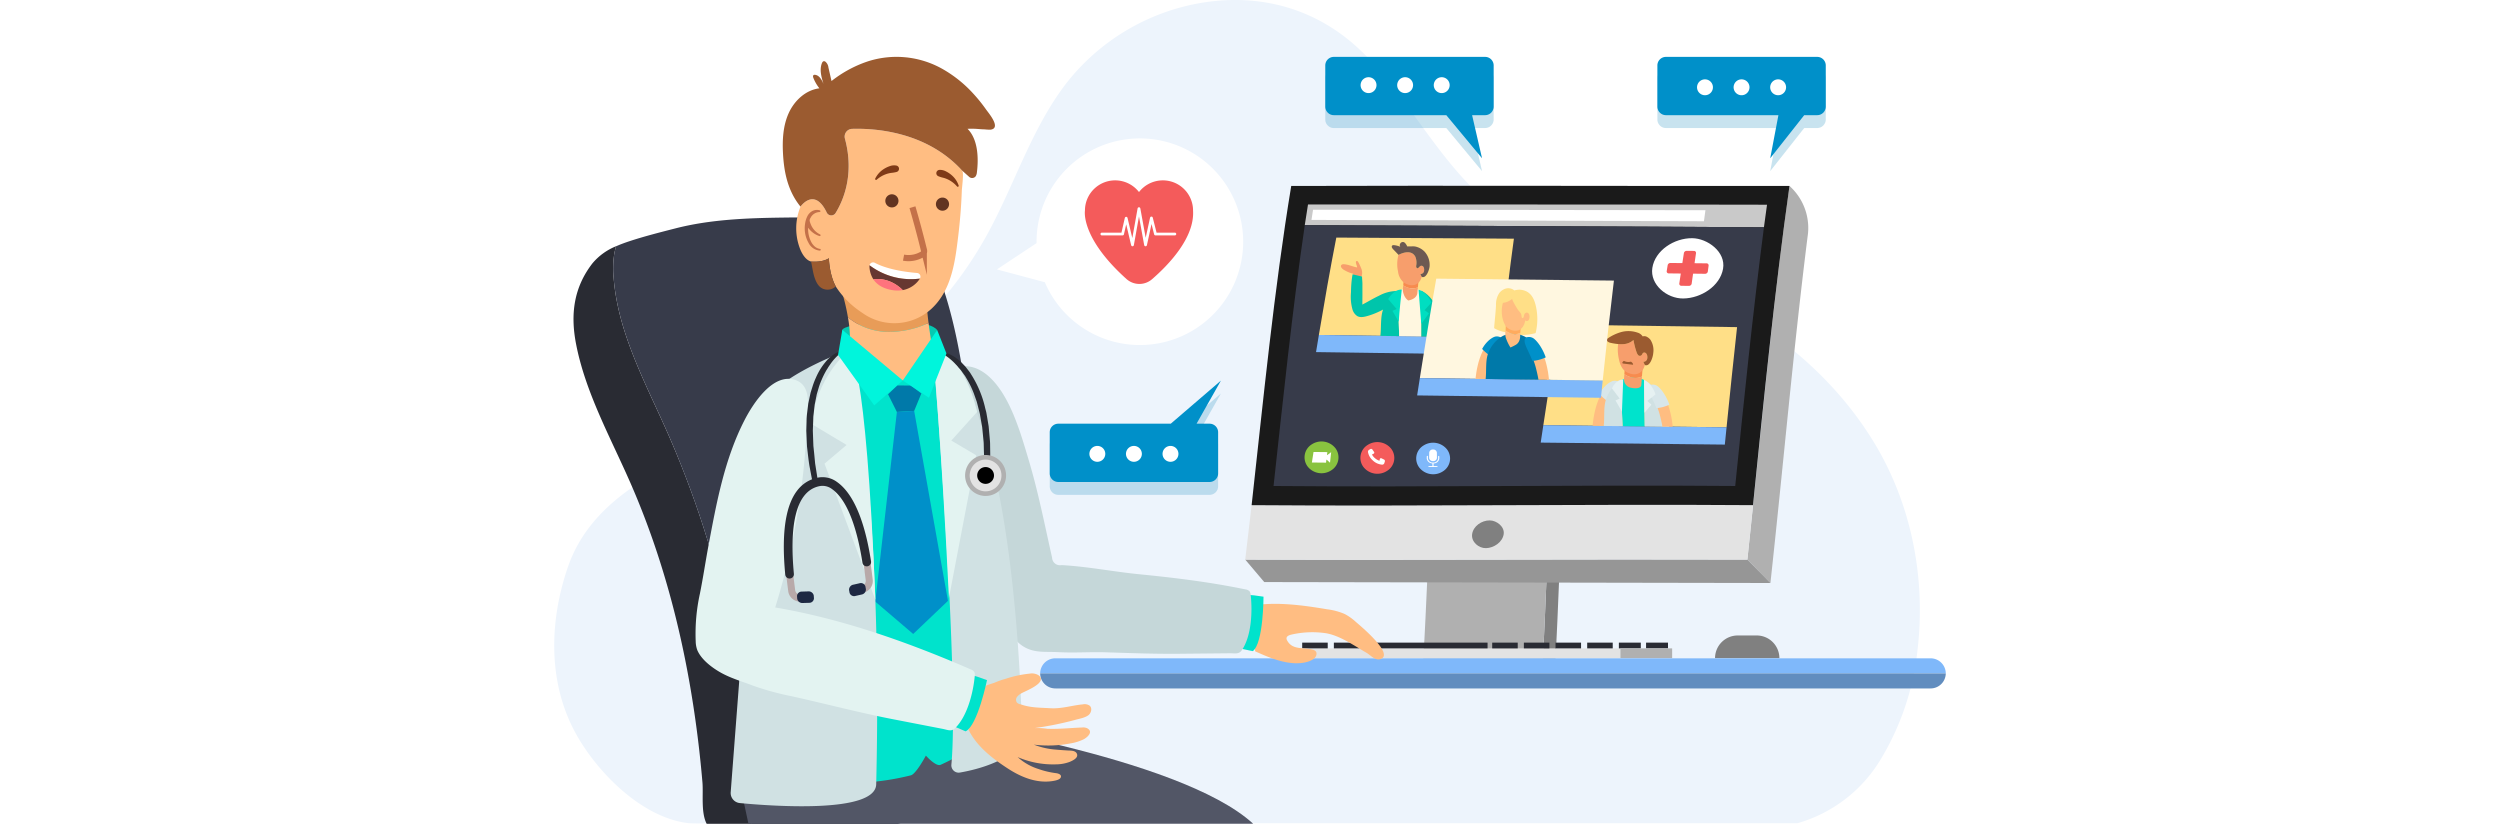 <svg xmlns="http://www.w3.org/2000/svg" xmlns:xlink="http://www.w3.org/1999/xlink" width="472.986" height="158.175" viewBox="0 0 472.986 284.175"><defs><style>.a,.ah,.ai,.ap{fill:none;}.a{stroke:#f4f8fc;stroke-width:0.955px;}.a,.ap{stroke-miterlimit:10;}.b{fill:#edf4fc;}.c{opacity:0.25;mix-blend-mode:multiply;isolation:isolate;}.d{fill:#2490bf;}.e{fill:#0090c9;}.f{fill:#fff;}.g{fill:gray;}.h{fill:#b0b0b0;}.i{fill:#969696;}.j{fill:#e3e3e3;}.k{fill:#1a1a1a;}.l{fill:#c9c9c9;}.m{fill:#373b4a;}.n{fill:#ffdf87;}.o{fill:#7fb8fa;}.p{fill:#f45b5b;}.q{fill:#ffbd81;}.r{fill:#d8e6ea;}.s{fill:#00e3cc;}.t{fill:#d0e1e3;}.u{fill:#f78b4f;}.v{fill:#f79e6c;}.w{fill:#9b5b30;}.x{fill:#e6f1f2;}.y{fill:#00c5ab;}.z{fill:#fff7e0;}.aa{fill:#6d5952;}.ab{fill:#00dec1;}.ac{fill:#0079a9;}.ad{fill:#ffab5e;}.ae{fill:#89c33f;}.af{fill:#292b33;}.ag{fill:#618dbf;}.ah{stroke:#fff;stroke-linecap:round;stroke-linejoin:round;stroke-width:0.945px;}.aj{fill:#474a59;}.ak{fill:#ffbd82;}.al{fill:#c5d7d9;}.am{fill:#525666;}.an{fill:#05c9b1;}.ao{fill:#e89c58;}.ap{stroke:#c47149;stroke-width:2.1px;}.aq{fill:#623421;}.ar{fill:#7f3a17;}.as{fill:#663731;}.at{fill:#ff737d;}.au{fill:#c47149;}.av{fill:#e3f3f1;}.aw{fill:#b8a9a9;}.ax{fill:#1d2842;}.ay{fill:#00f5dc;}.az{filter:url(#a);}</style><filter id="a" x="150.46" y="41.7" width="83.718" height="75.585" filterUnits="userSpaceOnUse"><feOffset dy="5.347" input="SourceAlpha"/><feGaussianBlur result="b"/><feFlood flood-color="#2490bf" flood-opacity="0.251"/><feComposite operator="in" in2="b"/><feComposite in="SourceGraphic"/></filter></defs><g transform="translate(-30.704 -84.396)"><path class="a" d="M487.323,431.3" transform="translate(-149.161 -113.323)"/><path class="b" d="M76.055,364.161C60,362.154,44.514,346.121,37.478,332.69c-8.983-17.146-8.347-37.58-2.092-55.665,7.621-22.035,29.339-32.563,49.421-41.667,16.6-7.527,33.773-14.055,49.116-23.969A132.382,132.382,0,0,0,177.7,164.4c9.617-17.407,15.446-37.136,27.811-52.646A73.949,73.949,0,0,1,251.563,85.22c19.261-2.967,37.493,2.08,51.823,15.022a89.1,89.1,0,0,1,8.669,9.072c12.678,15.2,22.442,33.257,37.965,45.425,15.434,12.1,34.8,16.516,52.79,23.314,8.437,3.186,17.359,5.521,25.424,9.766,21.084,11.1,39.7,27.635,51.841,48.254,12.2,20.727,16.855,45.532,13.995,69.453a90.45,90.45,0,0,1-12.889,37.615A48.516,48.516,0,0,1,453.317,364.2H83.517a65.445,65.445,0,0,1-7.094,0Z" transform="translate(0 0)"/><g transform="translate(292.784 103.731)"><g class="c" transform="translate(0 4.373)"><path class="d" d="M474.253,119.606h-51.41a2.913,2.913,0,0,0-2.913,2.913v13.987a2.913,2.913,0,0,0,2.913,2.913h38.225l12.146,14.645-3.378-14.645h4.417a2.913,2.913,0,0,0,2.913-2.913V122.519A2.913,2.913,0,0,0,474.253,119.606Z" transform="translate(-419.93 -119.606)"/><path class="d" d="M443.167,132.568a2.7,2.7,0,1,1-2.7-2.7A2.7,2.7,0,0,1,443.167,132.568Z" transform="translate(-425.759 -122.959)"/><path class="d" d="M461.631,132.568a2.7,2.7,0,1,1-2.7-2.7A2.7,2.7,0,0,1,461.631,132.568Z" transform="translate(-431.79 -122.959)"/><path class="d" d="M480.1,132.568a2.7,2.7,0,1,1-2.7-2.7A2.7,2.7,0,0,1,480.1,132.568Z" transform="translate(-437.822 -122.959)"/></g><path class="e" d="M474.253,113.111h-51.41a2.913,2.913,0,0,0-2.913,2.913v13.987a2.913,2.913,0,0,0,2.913,2.913h38.225l12.146,14.645-3.378-14.645h4.417a2.913,2.913,0,0,0,2.913-2.913V116.024A2.913,2.913,0,0,0,474.253,113.111Z" transform="translate(-419.93 -113.111)"/><g transform="translate(12.015 6.912)"><path class="f" d="M443.167,126.073a2.7,2.7,0,1,1-2.7-2.7A2.7,2.7,0,0,1,443.167,126.073Z" transform="translate(-437.774 -123.376)"/><path class="f" d="M461.631,126.073a2.7,2.7,0,1,1-2.7-2.7A2.7,2.7,0,0,1,461.631,126.073Z" transform="translate(-443.805 -123.376)"/><path class="f" d="M480.1,126.073a2.7,2.7,0,1,1-2.7-2.7A2.7,2.7,0,0,1,480.1,126.073Z" transform="translate(-449.837 -123.376)"/></g></g><g transform="translate(405.664 103.731)"><g class="c" transform="translate(0 4.373)"><path class="d" d="M641.9,119.606h-51.41a2.913,2.913,0,0,0-2.913,2.913v13.987a2.913,2.913,0,0,0,2.913,2.913h38.225l-2.783,14.645,11.551-14.645H641.9a2.913,2.913,0,0,0,2.913-2.913V122.519A2.913,2.913,0,0,0,641.9,119.606Z" transform="translate(-587.573 -119.606)"/><path class="d" d="M613,133.648a2.7,2.7,0,1,1-2.7-2.7A2.7,2.7,0,0,1,613,133.648Z" transform="translate(-594.117 -123.312)"/><path class="d" d="M631.463,133.648a2.7,2.7,0,1,1-2.7-2.7A2.7,2.7,0,0,1,631.463,133.648Z" transform="translate(-600.148 -123.312)"/><path class="d" d="M649.928,133.648a2.7,2.7,0,1,1-2.7-2.7A2.7,2.7,0,0,1,649.928,133.648Z" transform="translate(-606.18 -123.312)"/></g><path class="e" d="M641.9,113.111h-51.41a2.913,2.913,0,0,0-2.913,2.913v13.987a2.913,2.913,0,0,0,2.913,2.913h38.225l-2.783,14.645,11.551-14.645H641.9a2.913,2.913,0,0,0,2.913-2.913V116.024A2.913,2.913,0,0,0,641.9,113.111Z" transform="translate(-587.573 -113.111)"/><g transform="translate(13.488 7.639)"><path class="f" d="M613,127.153a2.7,2.7,0,1,1-2.7-2.7A2.7,2.7,0,0,1,613,127.153Z" transform="translate(-607.605 -124.456)"/><path class="f" d="M631.463,127.153a2.7,2.7,0,1,1-2.7-2.7A2.7,2.7,0,0,1,631.463,127.153Z" transform="translate(-613.637 -124.456)"/><path class="f" d="M649.928,127.153a2.7,2.7,0,1,1-2.7-2.7A2.7,2.7,0,0,1,649.928,127.153Z" transform="translate(-619.669 -124.456)"/></g></g><g transform="translate(199.126 213.767)"><g class="c" transform="translate(0 4.373)"><path class="d" d="M335.157,317.483h-51.41a2.913,2.913,0,0,1-2.913-2.913V300.583a2.913,2.913,0,0,1,2.913-2.913h38.225l17.05-14.645L330.74,297.67h4.417a2.913,2.913,0,0,1,2.913,2.913V314.57A2.913,2.913,0,0,1,335.157,317.483Z" transform="translate(-280.834 -283.025)"/><path class="d" d="M306.259,318.7a2.7,2.7,0,1,0-2.7,2.7A2.7,2.7,0,0,0,306.259,318.7Z" transform="translate(-287.378 -293.798)"/><path class="d" d="M324.724,318.7a2.7,2.7,0,1,0-2.7,2.7A2.7,2.7,0,0,0,324.724,318.7Z" transform="translate(-293.41 -293.798)"/><path class="d" d="M343.188,318.7a2.7,2.7,0,1,0-2.7,2.7A2.7,2.7,0,0,0,343.188,318.7Z" transform="translate(-299.441 -293.798)"/></g><g transform="translate(0 0)"><path class="e" d="M335.157,310.987h-51.41a2.912,2.912,0,0,1-2.913-2.912V294.088a2.913,2.913,0,0,1,2.913-2.913h38.225l17.05-14.645-8.281,14.645h4.417a2.913,2.913,0,0,1,2.913,2.913v13.987A2.912,2.912,0,0,1,335.157,310.987Z" transform="translate(-280.834 -276.53)"/><g transform="translate(13.488 22.205)"><path class="f" d="M306.259,312.2a2.7,2.7,0,1,0-2.7,2.7A2.7,2.7,0,0,0,306.259,312.2Z" transform="translate(-300.866 -309.508)"/><path class="f" d="M324.724,312.2a2.7,2.7,0,1,0-2.7,2.7A2.7,2.7,0,0,0,324.724,312.2Z" transform="translate(-306.898 -309.508)"/><path class="f" d="M343.188,312.2a2.7,2.7,0,1,0-2.7,2.7A2.7,2.7,0,0,0,343.188,312.2Z" transform="translate(-312.929 -309.508)"/></g></g></g><g transform="translate(195.878 147.535)"><g transform="translate(69.696 0)"><path class="g" d="M530.978,377.766c-.335,8.089-.736,18.148-1.223,26.23h4.3c.483-8.079.88-18.136,1.211-26.222Z" transform="translate(-428.596 -243.369)"/><path class="h" d="M504.716,377.721l-33.98-.059c-.367,8.113-.8,18.2-1.331,26.3h40.635c.487-8.081.889-18.14,1.224-26.23Z" transform="translate(-408.882 -243.335)"/><path class="h" d="M633,305.276c3.712,3.677,4.138,4.264,7.836,7.951,4.306-39.194,7.712-78.477,12.619-117.6a19.177,19.177,0,0,0-6.132-17.355h0C641.355,220.6,637.565,262.78,633,305.276Z" transform="translate(-462.323 -178.2)"/><path class="i" d="M550.2,366.868c3.711,3.677,7.836,7.951,7.836,7.951L385.989,374.5s-3.3-3.846-6.469-7.634C436.413,367.093,493.306,366.676,550.2,366.868Z" transform="translate(-379.52 -239.792)"/><path class="j" d="M379.52,357.86c56.893.226,113.786-.192,170.678,0,.8-7.3,1.176-11.286,1.92-18.507-56.808-.4-113.617.439-170.425,0C380.993,345.606,380.272,351.613,379.52,357.86Z" transform="translate(-379.52 -230.784)"/><path class="k" d="M396.212,178.235c-5.877,35.641-9.472,72.614-13.465,108.5,56.808.439,113.617-.4,170.425,0,3.725-36.47,7.288-72.192,12.4-108.5C509.12,178.281,452.666,178.061,396.212,178.235Z" transform="translate(-380.574 -178.167)"/><g transform="translate(9.628 6.366)"><path class="l" d="M566.7,187.7c-52.007-.139-104.014-.026-156.02-.074-.449,2.792-.669,4.2-1.1,7.021,52.023.271,104.048.383,156.071.727C566.062,192.311,566.271,190.777,566.7,187.7Z" transform="translate(-398.969 -187.622)"/><path class="f" d="M412.961,193.728c.214-1.393.322-2.087.541-3.472,44.457.089,88.915.066,133.371.178-.208,1.5-.31,2.252-.513,3.749C501.895,193.982,457.427,193.911,412.961,193.728Z" transform="translate(-400.072 -188.482)"/><path class="m" d="M404.434,198.049c-4.294,29.25-7.384,59.281-10.615,88.663,52.308.468,104.617-.436,156.925,0,3-29.558,5.94-58.471,9.761-87.936C508.482,198.432,456.457,198.32,404.434,198.049Z" transform="translate(-393.819 -191.028)"/></g><g transform="translate(24.071 17.612)"><path class="n" d="M482.986,204.7q-30.181-.179-60.362-.377c-2.157,11-4.087,22.054-5.932,33.115q31.083.454,62.166.871C480.124,227.094,481.46,215.885,482.986,204.7Z" transform="translate(-415.734 -204.324)"/><path class="o" d="M416.227,253.5c-.385,2.318-.577,3.482-.958,5.816q31.237.461,62.475.882c.257-2.335.386-3.5.648-5.827Q447.31,253.952,416.227,253.5Z" transform="translate(-415.269 -220.389)"/></g><g transform="translate(138.298 17.821)"><path class="f" d="M609.031,215.03c-1.034,5.9-7.483,10.014-13.5,10.1-5.617.079-11.383-4.746-10.542-10.359.9-6.012,7.472-10.195,13.555-10.135C603.722,204.686,610.037,209.29,609.031,215.03Z" transform="translate(-584.912 -204.634)"/><path class="p" d="M605.754,215.273l-4.012-.042c.2-1.374.3-2.061.5-3.437a.685.685,0,0,0-.747-.747l-2.4-.022a.962.962,0,0,0-.97.731c-.213,1.374-.318,2.06-.527,3.432l-4.008-.041a.971.971,0,0,0-.981.728c-.134.828-.2,1.242-.333,2.069a.681.681,0,0,0,.75.745l4.036.045c-.2,1.371-.307,2.056-.509,3.425a.7.7,0,0,0,.768.747l2.461.03a.952.952,0,0,0,.978-.726c.191-1.372.287-2.057.481-3.429l4.041.046a.941.941,0,0,0,.967-.729c.11-.831.165-1.246.276-2.078A.7.7,0,0,0,605.754,215.273Z" transform="translate(-587.313 -206.722)"/></g><path class="g" d="M504.762,351.829c-.439,2.7-3.319,4.63-6,4.7-2.507.061-5.076-2.15-4.719-4.746.382-2.78,3.28-4.708,5.991-4.686C502.339,347.112,505.189,349.2,504.762,351.829Z" transform="translate(-416.919 -233.349)"/><g transform="translate(100.435 47.21)"><path class="n" d="M595.859,249.125q-30.276-.444-60.552-.844c-1.84,11.379-3.57,22.774-5.3,34.17q31.141.361,62.28.739C593.436,271.83,594.6,260.472,595.859,249.125Z" transform="translate(-529.114 -248.281)"/><path class="o" d="M529.574,299.028c-.358,2.365-.536,3.549-.894,5.922q31.291.332,62.583.679c.236-2.348.355-3.52.592-5.863Q560.714,299.384,529.574,299.028Z" transform="translate(-528.68 -264.858)"/><g transform="translate(17.643 2.194)"><g transform="translate(0 16.859)"><path class="q" d="M559.259,291.751c.36-1.143.755-2.262,1.2-3.328a18.59,18.59,0,0,1,1.061-2.132,17.713,17.713,0,0,1-3.709-2.93,18.444,18.444,0,0,0-1.316,2.946c-.218.607-.4,1.236-.589,1.856-.146.636-.308,1.268-.439,1.906-.261,1.274-.44,2.582-.581,3.895-.005.047,0,.094,0,.141l3.7.043c.068-.262.1-.393.171-.656Z" transform="translate(-554.882 -278.794)"/><path class="r" d="M558.709,280.37a11,11,0,0,1,1.563-1.978,7.988,7.988,0,0,1,1.652-1.294,4.65,4.65,0,0,1,.933-.422,3,3,0,0,1,2.691.7,2.038,2.038,0,0,1,.688,1.516,3.023,3.023,0,0,1-.416,1.376c-.492.949-1.193,1.722-1.769,2.609a8.335,8.335,0,0,0-.57.808c-.212.339-.42.689-.624,1.045a21.9,21.9,0,0,1-4.585-3.623C558.413,280.862,558.56,280.611,558.709,280.37Z" transform="translate(-555.989 -276.578)"/></g><g transform="translate(3.786 15.751)"><path class="s" d="M569.566,275.691c-.19.093-.367.2-.548.31.258,6.179.395,9.277.665,15.494l7.533.089c-.1-6.338-.151-9.5-.239-15.8A8.911,8.911,0,0,0,569.566,275.691Z" transform="translate(-563.285 -274.932)"/><path class="t" d="M561.381,282.6c-1.028,2.63-.539,6.4-.877,9.335l6.4.075c-.271-6.217-.407-9.315-.665-15.494A11.852,11.852,0,0,0,561.381,282.6Z" transform="translate(-560.504 -275.451)"/><path class="t" d="M581.143,276.337c-.1-.051-.2-.088-.305-.135.088,6.3.139,9.459.239,15.8l8.337.1C588.179,287.27,586.571,279.176,581.143,276.337Z" transform="translate(-567.146 -275.347)"/><g transform="translate(15.246 2.424)"><path class="q" d="M592.689,295.431c-.073-.638-.175-1.286-.262-1.93-.129-.65-.246-1.3-.4-1.954a25.757,25.757,0,0,0-.981-3.278,10.1,10.1,0,0,1-3.586.967c.3.789.581,1.6.809,2.422.326,1.171.6,2.367.848,3.569.056.3.083.457.139.761l3.485.042C592.722,295.829,592.712,295.631,592.689,295.431Z" transform="translate(-584.555 -281.713)"/><path class="r" d="M589.88,284.478a17.857,17.857,0,0,0-1.274-2.512,12.607,12.607,0,0,0-.87-1.277c-.153-.209-.35-.436-.534-.654a7.732,7.732,0,0,0-.816-.811,2.75,2.75,0,0,0-2.5-.591,1.166,1.166,0,0,0-.738,1.063,3.711,3.711,0,0,0,.275,1.44c.376,1.088.957,2.112,1.415,3.181.165.321.318.654.459.995.168.406.331.819.49,1.235a12.5,12.5,0,0,0,4.433-1.2C590.114,285.06,590,284.767,589.88,284.478Z" transform="translate(-583.146 -278.532)"/></g></g><g transform="translate(10.665 10.937)"><path class="u" d="M571.161,267.782c-.1,1.466-.151,2.2-.251,3.669a6.889,6.889,0,0,0,3.721,1.308,4.822,4.822,0,0,0,2.264-.5c.079-1.015.119-1.522.2-2.537Z" transform="translate(-570.783 -267.782)"/><path class="v" d="M570.848,273.231c-.049.729-.073,1.092-.122,1.821a2.861,2.861,0,0,0,2.11,2.757,6.945,6.945,0,0,0,.93.185c2.811.374,2.841-1.018,2.841-1.018.09-1.174.135-1.761.226-2.934a4.823,4.823,0,0,1-2.264.5A6.888,6.888,0,0,1,570.848,273.231Z" transform="translate(-570.721 -269.562)"/></g><g transform="translate(4.837)"><path class="v" d="M577.474,262.727a2.036,2.036,0,0,0,.16-.852,2.575,2.575,0,0,0-.089-.694c-.005-.02-.016-.037-.022-.057a1.537,1.537,0,0,0-.2-.405.987.987,0,0,0-.33-.325h0a.912.912,0,0,0-.232-.09.851.851,0,0,0-.087-.017.647.647,0,0,0-.108,0,.778.778,0,0,0-.382.126c-.258.2-.3.582-.584.814a.789.789,0,0,1-1.179-.187,2.615,2.615,0,0,1-.406-.742,25.657,25.657,0,0,1-1.1-4.284,5.449,5.449,0,0,1-3.508,1.421,10.508,10.508,0,0,1-1.712-.031,15.189,15.189,0,0,0,.249,5.052c.3,1.507.9,3.39,2.424,4.348a5.085,5.085,0,0,0,.469.261c3.109,1.517,5.3.052,5.936-2.525l.013,0c-.18-.365-.362-.729-.531-1.1A1.371,1.371,0,0,0,577.474,262.727Z" transform="translate(-563.869 -253.001)"/><path class="w" d="M576.91,254.534a3.451,3.451,0,0,0-1.063-.949,1.913,1.913,0,0,0-1.605-.243,3.149,3.149,0,0,0-1.817-1.312,9.457,9.457,0,0,0-5.388-.189,15.671,15.671,0,0,0-4.54,2.091.79.79,0,0,0-.425.483.9.9,0,0,0,.447.795,2.517,2.517,0,0,0,.9.333,19.379,19.379,0,0,0,2.479.4,10.5,10.5,0,0,0,1.712.031,5.449,5.449,0,0,0,3.508-1.421,25.634,25.634,0,0,0,1.1,4.284,2.608,2.608,0,0,0,.406.742.789.789,0,0,0,1.179.186c.284-.23.326-.609.579-.808.02-.012.038-.028.057-.038a.662.662,0,0,1,.331-.094.647.647,0,0,1,.108,0,.824.824,0,0,1,.087.017.932.932,0,0,1,.232.09h0a.989.989,0,0,1,.33.325,1.537,1.537,0,0,1,.2.405c.006.02.016.036.022.057a2.575,2.575,0,0,1,.089.694,2.035,2.035,0,0,1-.159.852,1.371,1.371,0,0,1-1.213.719c.17.367.352.731.531,1.1,1.776.672,2.771-2.885,2.836-4.015A6.546,6.546,0,0,0,576.91,254.534Z" transform="translate(-562.065 -251.54)"/></g><path class="x" d="M568.475,275.832s-.327,7.9-.438,11.02l-2.194-3.809,1.425-.632-2.633-3.47s1.307-3.195,4.1-3.039" transform="translate(-558.068 -259.475)"/><path class="x" d="M580.838,276.2s.2,8.006.166,11.144l2.35-2.743-1.381-1.287,2.773-2.2S583.61,277.349,580.838,276.2Z" transform="translate(-563.361 -259.596)"/><path class="w" d="M573.524,267.792a.26.26,0,0,0-.015-.207,1.537,1.537,0,0,0-.727-.772,3.312,3.312,0,0,1-2.344-.252,1.011,1.011,0,0,0-.387.29c-.072.085-.219.292-.163.434.075.189.562.207.7.225l.951.116,1.517.184C573.233,267.83,573.463,267.9,573.524,267.792Z" transform="translate(-559.78 -256.426)"/></g></g><g transform="translate(32.525 19.114)"><path class="v" d="M434.629,221.863a3.723,3.723,0,0,0,.41-1.8,3.674,3.674,0,0,0-.376-1.543,18.525,18.525,0,0,0-.778-1.706,2.322,2.322,0,0,0-.345-.531.346.346,0,0,0-.606.1.771.771,0,0,0,0,.383,4.823,4.823,0,0,0,.246.88c.025.063.22.7.147.689-1.467-.258-2.873-.952-4.35-1.083a1.789,1.789,0,0,0-.495,0c-.488.1-.818.456-.587.978a2.4,2.4,0,0,0,.964.943,10.854,10.854,0,0,0,2.477,1.125q.233.072.468.125a.338.338,0,0,1,.131.049.316.316,0,0,1,.093.138,4.956,4.956,0,0,1,.295.935S434.23,222.489,434.629,221.863Z" transform="translate(-427.824 -209.688)"/><path class="y" d="M450.172,228.977c-.056-.034-.116-.068-.18-.1a3.6,3.6,0,0,0-1.378-.324,12.714,12.714,0,0,0-6.2,1.607c-1.949.912-3.757,2.028-5.658,3.01q.011-1.564.026-3.12c.007-.876-.009-2.779,0-3.651.007-.555-.033-1.107-.072-1.661-.026-.365-.051-.731-.063-1.1l-3.206-.76c-.08.39-.14.786-.2,1.183a38.172,38.172,0,0,0-.341,4.877,16.089,16.089,0,0,0,.535,6A4.034,4.034,0,0,0,435,237.051c1.233.741,2.973.139,4.062-.179a26.238,26.238,0,0,0,3.848-1.555c.305-.145.6-.3.9-.463-.961,2.564-.569,6.135-.931,8.949l6.39.09c-.151-4.734-.222-7.088-.347-11.766C449.9,231.535,451.88,230.037,450.172,228.977Z" transform="translate(-429.471 -211.888)"/><g transform="translate(19.368 15.742)"><path class="z" d="M457.141,230.681c-.192.092-.37.2-.553.3.149,6.036.24,9.081.436,15.212l7.519.105c-.026-6.259-.03-9.367-.007-15.537A9.063,9.063,0,0,0,457.141,230.681Z" transform="translate(-456.588 -229.934)"/><path class="y" d="M468.686,231.3c-.1-.051-.2-.086-.3-.132-.024,6.169-.019,9.277.007,15.537l8.314.114C475.531,242.04,474.052,234.071,468.686,231.3Z" transform="translate(-460.437 -230.337)"/></g><path class="u" d="M459.547,223.964c-.108,1.2-.162,1.8-.267,3a5.744,5.744,0,0,0,3.092,1.065,4.151,4.151,0,0,0,1.9-.411c.081-.832.122-1.248.2-2.078Z" transform="translate(-438.1 -212.242)"/><g transform="translate(17.289)"><path class="v" d="M465.249,218.5c.246-.457.283-1.714-.392-2.083-.694-.38-1.077.362-1.467.664a.388.388,0,0,1-.193.09.5.5,0,0,1-.444-.321,1.162,1.162,0,0,1-.049-.53,5.433,5.433,0,0,0-.3-3.088c-1.6-2.977-5.719-.593-5.719-.593a11.48,11.48,0,0,0-.151,5.644,5.571,5.571,0,0,0,2.143,3.879,4.546,4.546,0,0,0,.426.232c2.821,1.353,4.847.036,5.477-2.273l.011,0c-.158-.326-.318-.651-.467-.979A1.294,1.294,0,0,0,465.249,218.5Z" transform="translate(-454.402 -208.247)"/><path class="aa" d="M464.688,209.883a6.109,6.109,0,0,0-3.414-1.823c-.213-.046-2.505.009-2.505.009s-.571-1.25-1.179-1.462a1.03,1.03,0,0,0-1.2.467.968.968,0,0,0,.016,1.125,6.731,6.731,0,0,0-2.278-.581.8.8,0,0,0-.458.116.6.6,0,0,0-.108.711,2.345,2.345,0,0,0,.52.7c.135.14,1.715,1.76,1.7,1.8,0,0,4.124-2.384,5.719.593a5.433,5.433,0,0,1,.3,3.088,1.162,1.162,0,0,0,.049.53.5.5,0,0,0,.444.321.388.388,0,0,0,.193-.09c.39-.3.773-1.044,1.467-.664.675.368.638,1.625.392,2.083a1.294,1.294,0,0,1-1.122.646c.149.328.308.653.467.979,1.613.6,2.588-2.589,2.668-3.6A6.739,6.739,0,0,0,464.688,209.883Z" transform="translate(-453.5 -206.554)"/></g><path class="ab" d="M456.3,230.583s-.881,7.889-1.035,10.961c-.856-1.5-1.283-2.249-2.136-3.743l1.434-.619c-1.158-1.353-1.735-2.028-2.889-3.375C451.677,233.807,453.514,230.434,456.3,230.583Z" transform="translate(-435.616 -214.402)"/><path class="ab" d="M467.015,230.618s.655,8.356.92,11.626c1.042-1.427,1.563-2.14,2.607-3.563l-1.5-1.1c.944-1.042,1.416-1.563,2.361-2.6C471.409,234.979,469.822,231.369,467.015,230.618Z" transform="translate(-440.626 -214.415)"/><path class="v" d="M462.306,229.483a5.744,5.744,0,0,1-3.092-1.065.373.373,0,0,1-.007.08l-.018.208q-.034.4-.069.8a3.5,3.5,0,0,0-.021.865,5.712,5.712,0,0,0,.13.606,5.909,5.909,0,0,0,.3.862,4.7,4.7,0,0,0,.54.929,3.6,3.6,0,0,0,.843.811s2.279-.286,2.935-1.88a1.864,1.864,0,0,0,.166-.661c0-.036.009-.07.013-.106l.125-1.3c.013-.135.026-.27.04-.405,0-.02,0-.147.015-.155A4.151,4.151,0,0,1,462.306,229.483Z" transform="translate(-438.033 -213.697)"/></g><g transform="translate(58.432 31.577)"><path class="z" d="M533.633,225.722q-30.192-.336-60.383-.658c-1.985,11.246-3.8,22.521-5.583,33.8q31.082.421,62.164.833C531.024,248.364,532.258,237.034,533.633,225.722Z" transform="translate(-466.747 -225.064)"/><path class="o" d="M467.221,275.262c-.369,2.351-.553,3.529-.921,5.891q31.236.407,62.473.805c.244-2.349.366-3.521.612-5.863Q498.3,275.678,467.221,275.262Z" transform="translate(-466.3 -241.462)"/><g transform="translate(19.868 3.265)"><g transform="translate(0 16.354)"><path class="q" d="M499.963,268.509c.347-1.079.727-2.136,1.151-3.14a17.5,17.5,0,0,1,1.017-2.011,16.661,16.661,0,0,1-3.5-2.766,17.476,17.476,0,0,0-1.265,2.776c-.209.573-.383,1.166-.568,1.751-.142.6-.3,1.2-.427,1.8-.254,1.2-.43,2.436-.57,3.676a1.249,1.249,0,0,0,0,.133l3.507.047.165-.619C499.674,269.495,499.771,269.166,499.963,268.509Z" transform="translate(-495.806 -256.289)"/><path class="e" d="M499.525,257.773a10.436,10.436,0,0,1,1.493-1.864,7.052,7.052,0,0,1,.982-.836c.171-.132.389-.259.591-.383a4.472,4.472,0,0,1,.887-.4,2.839,2.839,0,0,1,2.543.664,1.9,1.9,0,0,1,.642,1.43,2.859,2.859,0,0,1-.4,1.3c-.472.9-1.141,1.625-1.692,2.461a8.055,8.055,0,0,0-.545.762c-.2.321-.4.65-.6.986a20.613,20.613,0,0,1-4.321-3.421C499.24,258.236,499.381,258,499.525,257.773Z" transform="translate(-496.883 -254.201)"/></g><g transform="translate(3.416)"><path class="n" d="M519.511,236.753a19.892,19.892,0,0,1-.205,8.229.3.3,0,0,1-.087.176.32.32,0,0,1-.127.048,17.816,17.816,0,0,1-6.058.522,21.714,21.714,0,0,1-2.153-.306c-.681-.14-1.348-.442-2.019-.586a12.338,12.338,0,0,1-1.853-.508,9.755,9.755,0,0,1-1.845-.861c.187-2.612.523-5.18.636-7.8a7,7,0,0,1,1.058-4.037,4.149,4.149,0,0,1,1.679-1.384,3.169,3.169,0,0,1,3.469.39,9.766,9.766,0,0,1,1.756-.242,6.075,6.075,0,0,1,2.329.551c2.174,1.081,2.911,3.378,3.339,5.388Q519.472,236.544,519.511,236.753Z" transform="translate(-502.278 -229.913)"/><path class="ac" d="M514.055,253.771c-.092-.048-.19-.081-.284-.126a8.354,8.354,0,0,0-6.931-.089c-.178.087-.344.191-.514.289a11.155,11.155,0,0,0-4.581,5.675c-.976,2.455-.539,5.975-.867,8.721l5.985.08,7.045.094,7.794.1C520.57,263.993,519.112,256.421,514.055,253.771Z" transform="translate(-500.879 -237.405)"/><g transform="translate(6.684 10.956)"><path class="ad" d="M511.113,246.184c-.065,1.367-.1,2.052-.162,3.421a5.468,5.468,0,0,0,3.133,1.214,3.669,3.669,0,0,0,1.889-.469c.053-.947.079-1.421.132-2.367Z" transform="translate(-510.853 -246.184)"/><path class="q" d="M510.9,251.265a6.266,6.266,0,0,0,.026,2.264,15.113,15.113,0,0,0,1.633,3.494,20.332,20.332,0,0,0,1.865-.939,2.835,2.835,0,0,0,1.077-1.23,3.9,3.9,0,0,0,.353-1.576q.033-.614.067-1.227l0-.041a3.669,3.669,0,0,1-1.889.469A5.469,5.469,0,0,1,510.9,251.265Z" transform="translate(-510.806 -247.844)"/></g><path class="q" d="M509.031,239.9a9.708,9.708,0,0,0,1.206,4.4,4.154,4.154,0,0,0,4.638,1.584,3.436,3.436,0,0,0,1.484-1.434,3.87,3.87,0,0,0,.438-1.013c.073-.283.26-.61.148-.935a.726.726,0,0,0,1.171.023,2.017,2.017,0,0,0,.336-1.3,1.568,1.568,0,0,0-.067-.512c-.182-.553-.6-.933-1.14-.729-.769.294-.523,1-.873,1.613a.3.3,0,0,1-.366.174.514.514,0,0,1-.236-.423l-.1-.644a1.514,1.514,0,0,0-.084-.352,5.278,5.278,0,0,0-.826-1.069,13.46,13.46,0,0,1-.877-1.33c-.164-.275-1.509-2.571-1.3-2.725a5.964,5.964,0,0,1-2.432,1.27c-.119.022-.725.061-.759.181A10.444,10.444,0,0,0,509.031,239.9Z" transform="translate(-503.539 -231.651)"/></g></g></g><g transform="translate(94.956 51.388)"><path class="q" d="M530.191,271.689c-.071-.65-.172-1.312-.257-1.968-.128-.663-.243-1.326-.4-1.992a26.086,26.086,0,0,0-.982-3.338,10.4,10.4,0,0,1-3.671.982c.3.8.584,1.629.812,2.466.325,1.193.6,2.412.845,3.637.055.31.083.465.137.776l3.563.047C530.222,272.1,530.213,271.893,530.191,271.689Z" transform="translate(-521.961 -257.722)"/><path class="e" d="M527.391,260.533a17.857,17.857,0,0,0-1.283-2.556,12.376,12.376,0,0,0-.879-1.3c-.154-.213-.354-.444-.541-.665a7.716,7.716,0,0,0-.827-.823,2.809,2.809,0,0,0-2.547-.6,1.2,1.2,0,0,0-.764,1.08,3.729,3.729,0,0,0,.271,1.464c.376,1.106.961,2.147,1.423,3.235q.249.49.462,1.012c.169.413.333.834.493,1.257a12.85,12.85,0,0,0,4.539-1.214C527.626,261.126,527.511,260.829,527.391,260.533Z" transform="translate(-520.543 -254.486)"/></g><g transform="translate(20.16 86.92)"><path class="ae" d="M419.962,309.54a5.181,5.181,0,0,1-1.41,7.52,6.017,6.017,0,0,1-8.045-1.3,5.186,5.186,0,0,1,1.413-7.525A6.041,6.041,0,0,1,419.962,309.54Z" transform="translate(-409.461 -307.255)"/><g transform="translate(2.5 3.567)"><path class="f" d="M418.3,313.657c.052-.421.078-.632.129-1.053l-4.7-.051c-.222,1.431-.334,2.149-.557,3.583l4.814.049c.052-.422.078-.634.13-1.055.482.428.726.641,1.219,1.069.156-1.434.234-2.151.389-3.581C419.16,313.034,418.875,313.242,418.3,313.657Z" transform="translate(-413.173 -312.553)"/></g></g><g transform="translate(58.112 87.341)"><path class="o" d="M476.295,310.147a5.124,5.124,0,0,1-1.386,7.468,6.031,6.031,0,0,1-8.032-1.283,5.132,5.132,0,0,1,1.389-7.473A6.051,6.051,0,0,1,476.295,310.147Z" transform="translate(-465.825 -307.88)"/><g transform="translate(3.586 2.304)"><path class="f" d="M473.675,315.248a1.207,1.207,0,0,0,1.333-1.055c-.005-.725-.008-1.087-.013-1.811a1.226,1.226,0,0,0-1.3-1.079,1.209,1.209,0,0,0-1.312,1.053c-.011.724-.017,1.086-.028,1.811A1.224,1.224,0,0,0,473.675,315.248Z" transform="translate(-471.543 -311.302)"/><path class="f" d="M473.478,317.078a1.875,1.875,0,0,0,1.944-1.681c0-.277-.005-.416-.009-.693a.184.184,0,0,0-.2-.159.175.175,0,0,0-.193.155c0,.277,0,.416.008.693a1.579,1.579,0,0,1-1.75,1.384,1.6,1.6,0,0,1-1.737-1.418c.005-.277.008-.415.013-.693a.177.177,0,0,0-.191-.16.183.183,0,0,0-.2.156c-.006.277-.009.416-.016.693a1.9,1.9,0,0,0,1.929,1.718c0,.363,0,.545-.005.908v0l-1.16-.011a.185.185,0,0,0-.2.156.182.182,0,0,0,.2.16l2.726.026a.181.181,0,0,0,.2-.156.187.187,0,0,0-.2-.159l-1.161-.011v0C473.477,317.623,473.477,317.441,473.478,317.078Z" transform="translate(-471.151 -312.349)"/></g></g><g transform="translate(39.147 87.134)"><path class="p" d="M448.144,309.848a5.153,5.153,0,0,1-1.4,7.494,6.022,6.022,0,0,1-8.037-1.29,5.16,5.16,0,0,1,1.4-7.5A6.045,6.045,0,0,1,448.144,309.848Z" transform="translate(-437.66 -307.573)"/><path class="f" d="M446.9,314.591l-.793-.386a.389.389,0,0,0-.586.224l-.138.592a4.4,4.4,0,0,1-1.572-.913,3.78,3.78,0,0,1-.969-1.217l.574-.275a.422.422,0,0,0,.1-.643l-.515-.739a.524.524,0,0,0-.659-.209l-.378.22a.905.905,0,0,0-.448.469.883.883,0,0,0,0,.509,5.011,5.011,0,0,0,1.639,2.726,5.162,5.162,0,0,0,3.093,1.4.753.753,0,0,0,.793-.525c.075-.237.112-.356.186-.593A.569.569,0,0,0,446.9,314.591Z" transform="translate(-438.904 -308.684)"/></g><g transform="translate(16.691 152.858)"><g transform="translate(0 2.435)"><rect class="j" width="110.835" height="3.33" transform="translate(0 1.954)"/><g transform="translate(2.673)"><rect class="af" width="8.677" height="1.954"/><rect class="af" width="8.677" height="1.954" transform="translate(10.764)"/><rect class="af" width="41.478" height="1.954" transform="translate(21.528)"/><rect class="af" width="8.677" height="1.954" transform="translate(64.583)"/><rect class="af" width="8.677" height="1.954" transform="translate(75.347)"/><rect class="af" width="8.677" height="1.954" transform="translate(86.111)"/><rect class="af" width="8.677" height="1.954" transform="translate(96.874)"/><rect class="af" width="7.454" height="1.954" transform="translate(107.638)"/><rect class="af" width="7.454" height="1.954" transform="translate(116.885)"/></g><rect class="h" width="17.589" height="3.33" transform="translate(110.835 1.954)"/></g><path class="g" d="M7.718,0h6.438a7.718,7.718,0,0,1,7.718,7.718v0a0,0,0,0,1,0,0H0a0,0,0,0,1,0,0v0A7.718,7.718,0,0,1,7.718,0Z" transform="translate(143.001)"/></g></g><g transform="translate(0 160.627)"><path class="o" d="M578.635,416.721H281.2a5.153,5.153,0,0,0-5.188,5.117H583.823A5.153,5.153,0,0,0,578.635,416.721Z" transform="translate(-276.011 -416.721)"/><path class="ag" d="M541.571,424.321H276.011a5.154,5.154,0,0,0,5.188,5.118H578.635a5.154,5.154,0,0,0,5.188-5.118Z" transform="translate(-276.011 -419.204)"/></g></g><g transform="translate(181.164 126.096)"><g class="az" transform="matrix(1, 0, 0, 1, -150.46, -41.7)"><path class="f" d="M297.165,146.78a35.118,35.118,0,0,0-29.517,35.142l-13.489,8.934,16.294,4.354a35.115,35.115,0,1,0,26.712-48.43Z" transform="translate(-103.7 -104.63)"/></g><g transform="translate(29.884 19.611)"><path class="p" d="M335.334,185.722a10.263,10.263,0,0,0-18.373-6.3,10.263,10.263,0,0,0-18.373,6.3s-1.6,9.151,14.1,23.241a6.568,6.568,0,0,0,8.691.094C326.99,204.193,335.9,194.958,335.334,185.722Z" transform="translate(-298.541 -175.452)"/><path class="ah" d="M307.142,198.349h7.046l1.225-5.381,2.145,9.074,2.2-12.326L322,202.043l1.991-9.16,1.379,5.466h6.587" transform="translate(-301.351 -180.112)"/></g></g><g transform="translate(37.258 103.731)"><g transform="translate(0 54.573)"><path class="ai" d="M122.121,414.826c-.071-.4-.149-.792-.222-1.188C121.972,414.035,122.049,414.43,122.121,414.826Z" transform="translate(-67.048 -265.856)"/><path class="ai" d="M120.876,408.2c-.088-.455-.183-.908-.273-1.363C120.693,407.294,120.788,407.748,120.876,408.2Z" transform="translate(-66.624 -263.635)"/><path class="ai" d="M125.294,434.609c-.049-.352-.1-.7-.154-1.056C125.19,433.905,125.244,434.257,125.294,434.609Z" transform="translate(-68.106 -272.361)"/><path class="ai" d="M124.324,428c-.056-.367-.118-.733-.175-1.1C124.206,427.269,124.268,427.635,124.324,428Z" transform="translate(-67.783 -270.189)"/><path class="ai" d="M123.278,421.476c-.055-.333-.116-.665-.172-1C123.162,420.811,123.222,421.143,123.278,421.476Z" transform="translate(-67.442 -268.091)"/><path class="ai" d="M119.559,401.671c-.1-.46-.2-.918-.295-1.378C119.361,400.753,119.463,401.211,119.559,401.671Z" transform="translate(-66.187 -261.497)"/><path class="ai" d="M118.16,395.181c-.1-.45-.206-.9-.307-1.347C117.954,394.283,118.06,394.732,118.16,395.181Z" transform="translate(-65.726 -259.387)"/><path class="ai" d="M111.669,369.285c-.141-.509-.29-1.015-.434-1.524C111.378,368.269,111.527,368.776,111.669,369.285Z" transform="translate(-63.564 -250.869)"/><path class="ai" d="M113.423,375.732c-.129-.49-.265-.977-.4-1.467C113.157,374.754,113.294,375.242,113.423,375.732Z" transform="translate(-64.149 -252.994)"/><path class="ai" d="M115.079,382.159c-.124-.5-.256-1-.382-1.5C114.824,381.163,114.956,381.661,115.079,382.159Z" transform="translate(-64.695 -255.084)"/><path class="ai" d="M128.287,461.1c-.028-.332-.062-.663-.091-1C128.225,460.439,128.259,460.771,128.287,461.1Z" transform="translate(-69.105 -281.036)"/><path class="ai" d="M130.036,494.294c-.007-.376-.02-.751-.028-1.126C130.016,493.543,130.03,493.918,130.036,494.294Z" transform="translate(-69.697 -291.835)"/><path class="ai" d="M129.863,487.633c-.012-.376-.03-.753-.043-1.129C129.833,486.88,129.851,487.257,129.863,487.633Z" transform="translate(-69.635 -289.659)"/><path class="ai" d="M129.6,480.963c-.018-.387-.041-.773-.06-1.159C129.559,480.19,129.582,480.577,129.6,480.963Z" transform="translate(-69.544 -287.47)"/><path class="ai" d="M130.121,501.1c0-.277-.007-.553-.009-.83h0C130.114,500.545,130.12,500.821,130.121,501.1Z" transform="translate(-69.731 -294.155)"/><path class="ai" d="M130.11,500.121h0c0-.1,0-.2,0-.3C130.108,499.919,130.11,500.02,130.11,500.121Z" transform="translate(-69.729 -294.008)"/><path class="ai" d="M126.965,447.824c-.039-.35-.084-.7-.125-1.05C126.88,447.125,126.926,447.474,126.965,447.824Z" transform="translate(-68.662 -276.68)"/><path class="ai" d="M126.174,441.217c-.043-.347-.092-.693-.137-1.04C126.081,440.524,126.131,440.871,126.174,441.217Z" transform="translate(-68.399 -274.525)"/><path class="ai" d="M129.248,474.31c-.023-.389-.052-.778-.075-1.168C129.2,473.531,129.226,473.92,129.248,474.31Z" transform="translate(-69.424 -285.294)"/><path class="ai" d="M127.667,454.43c-.036-.362-.077-.724-.114-1.086C127.59,453.706,127.632,454.068,127.667,454.43Z" transform="translate(-68.895 -278.826)"/><path class="ai" d="M109.83,362.869c-.154-.526-.315-1.05-.471-1.575C109.515,361.819,109.677,362.343,109.83,362.869Z" transform="translate(-62.951 -248.757)"/><path class="ai" d="M128.812,467.717c-.025-.35-.056-.7-.082-1.051C128.756,467.017,128.787,467.367,128.812,467.717Z" transform="translate(-69.279 -283.178)"/><path class="ai" d="M116.68,388.729c-.1-.425-.206-.848-.308-1.272C116.474,387.881,116.58,388.3,116.68,388.729Z" transform="translate(-65.242 -257.303)"/><path class="ai" d="M90.744,309.55q-1.707-4.129-3.526-8.208Q89.036,305.42,90.744,309.55Z" transform="translate(-55.719 -229.173)"/><path class="ai" d="M99.3,331.058c-.26-.708-.529-1.413-.793-2.12C98.773,329.644,99.042,330.349,99.3,331.058Z" transform="translate(-59.407 -238.187)"/><path class="ai" d="M105.9,350.14c-.173-.54-.355-1.077-.531-1.616C105.549,349.063,105.731,349.6,105.9,350.14Z" transform="translate(-61.649 -244.585)"/><path class="ai" d="M101.521,337.2c-.275-.785-.562-1.567-.843-2.35C100.959,335.631,101.246,336.413,101.521,337.2Z" transform="translate(-60.116 -240.118)"/><path class="ai" d="M103.714,343.527c-.253-.751-.514-1.5-.772-2.247C103.2,342.029,103.462,342.776,103.714,343.527Z" transform="translate(-60.855 -242.219)"/><path class="ai" d="M94.495,318.564c-.307-.772-.624-1.539-.936-2.309C93.871,317.025,94.188,317.792,94.495,318.564Z" transform="translate(-57.79 -234.044)"/><path class="ai" d="M96.927,324.76c-.292-.763-.593-1.522-.889-2.283C96.335,323.237,96.636,324,96.927,324.76Z" transform="translate(-58.6 -236.077)"/><path class="ai" d="M107.938,356.581c-.144-.47-.3-.938-.442-1.408C107.643,355.643,107.794,356.111,107.938,356.581Z" transform="translate(-62.343 -246.757)"/><path class="af" d="M100.815,404.718c-.009-1.118-.018-2.235-.038-3.352-.007-.376-.02-.751-.028-1.126-.024-1.119-.048-2.239-.083-3.358-.012-.376-.03-.753-.043-1.129-.039-1.118-.079-2.235-.129-3.352-.018-.387-.041-.773-.06-1.159-.054-1.106-.107-2.213-.172-3.318-.023-.389-.052-.778-.075-1.168-.069-1.1-.137-2.207-.216-3.309-.025-.35-.056-.7-.082-1.051-.086-1.141-.171-2.281-.269-3.421-.028-.332-.062-.664-.091-1-.1-1.157-.2-2.313-.318-3.468-.036-.362-.077-.724-.114-1.086-.114-1.124-.23-2.25-.356-3.373-.039-.35-.084-.7-.125-1.05-.131-1.134-.261-2.268-.4-3.4-.043-.347-.092-.694-.137-1.04-.146-1.135-.293-2.271-.45-3.4-.049-.352-.1-.7-.154-1.056-.16-1.127-.321-2.254-.492-3.379-.056-.367-.118-.733-.175-1.1-.173-1.11-.346-2.22-.531-3.328-.055-.333-.116-.665-.172-1-.193-1.14-.386-2.28-.591-3.418-.071-.4-.149-.792-.222-1.188-.2-1.072-.393-2.144-.6-3.215-.088-.454-.183-.908-.273-1.363-.2-1.011-.4-2.021-.607-3.03-.1-.461-.2-.918-.295-1.378-.212-1-.422-2-.643-3-.1-.45-.206-.9-.307-1.347-.227-1.008-.453-2.016-.689-3.022-.1-.425-.206-.848-.308-1.272-.245-1.027-.49-2.054-.745-3.078-.124-.5-.256-1-.382-1.5-.241-.948-.479-1.9-.729-2.842-.129-.49-.265-.978-.4-1.466-.255-.952-.508-1.906-.772-2.856-.141-.508-.29-1.015-.434-1.524-.262-.927-.522-1.855-.792-2.779-.154-.526-.315-1.05-.471-1.575-.269-.9-.535-1.811-.812-2.714-.144-.47-.3-.938-.442-1.408-.3-.954-.593-1.91-.9-2.861-.173-.54-.355-1.077-.531-1.616-.287-.877-.57-1.756-.865-2.631-.253-.751-.514-1.5-.772-2.247-.228-.661-.45-1.322-.681-1.981-.275-.785-.562-1.567-.843-2.35-.223-.62-.441-1.242-.667-1.86-.26-.708-.529-1.413-.793-2.12-.259-.69-.512-1.38-.774-2.068-.292-.764-.593-1.522-.889-2.283-.244-.627-.485-1.256-.733-1.881-.307-.772-.624-1.539-.936-2.309-.248-.611-.492-1.224-.744-1.834q-1.707-4.129-3.526-8.208c-7.425-16.648-16.367-33.2-17.848-51.452a33.209,33.209,0,0,1,.2-8.329,20.522,20.522,0,0,1,.638-2.6,20.4,20.4,0,0,0-8.043,5.806c-6.394,8.242-7.514,17.353-5.608,27.288,3.163,16.492,11.578,31.6,18.383,47.084,11.385,25.914,18.376,53.388,22.252,81.147q1.458,10.437,2.351,20.936c.337,3.906-.562,10.26,1.438,14.066h15.117C100.818,404.92,100.816,404.819,100.815,404.718Z" transform="translate(-40.437 -198.908)"/><path class="m" d="M60.631,214.878c1.481,18.247,10.423,34.8,17.848,51.452Q80.3,270.408,82,274.538c.252.609.5,1.223.744,1.834.312.77.629,1.537.936,2.309.248.625.489,1.254.733,1.881.3.76.6,1.52.889,2.283.263.687.516,1.378.774,2.068.264.706.533,1.411.793,2.12.226.618.444,1.24.667,1.86.281.783.568,1.565.843,2.35.232.659.454,1.32.681,1.981.258.749.52,1.5.772,2.247.294.875.578,1.753.865,2.631.176.539.358,1.076.531,1.616.306.951.6,1.907.9,2.861.147.47.3.938.442,1.408.277.9.543,1.809.812,2.714.156.525.318,1.049.471,1.575.27.925.53,1.852.792,2.78.143.508.292,1.015.434,1.524.264.95.517,1.9.772,2.856.131.49.268.977.4,1.467.249.945.487,1.894.729,2.842.127.5.259,1,.382,1.5.255,1.025.5,2.052.745,3.079.1.424.208.847.308,1.272.236,1.006.463,2.014.689,3.022.1.449.207.9.307,1.347.221,1,.431,2,.643,3,.1.46.2.918.295,1.378.209,1.009.407,2.019.607,3.03.09.455.185.908.273,1.363.207,1.071.4,2.143.6,3.214.073.4.15.792.222,1.188.2,1.138.4,2.278.591,3.418.056.332.116.664.172,1,.185,1.108.358,2.218.531,3.328.057.367.119.733.175,1.1.171,1.125.332,2.252.492,3.379.05.352.1.7.154,1.056.158,1.134.3,2.269.45,3.4.044.347.094.694.137,1.04.143,1.133.273,2.268.4,3.4.04.351.086.7.125,1.05.126,1.124.241,2.249.356,3.373.037.362.079.724.114,1.086.114,1.155.216,2.312.318,3.468.029.332.063.663.091,1,.1,1.139.183,2.28.269,3.421.026.351.057.7.082,1.051.079,1.1.147,2.207.216,3.309.024.389.053.778.075,1.168.065,1.106.118,2.212.172,3.318.019.387.042.773.06,1.16.05,1.117.09,2.234.129,3.352.013.376.031.753.043,1.129.035,1.119.059,2.239.083,3.358.008.375.022.75.028,1.126.02,1.117.03,2.234.038,3.352,0,.1,0,.2,0,.3h49.863c6.613-1.985,13.148-4.243,19.657-6.5,3.311-1.148,6.712-2.346,9.321-4.58,5.161-4.42,5.985-11.678,6.155-18.242.554-21.373-2.22-42.685-4.989-63.906l-5.383-41.255c-2.143-16.417-4.311-32.95-9.7-48.694-3.6-10.513-13.125-17.134-24.217-20.242-9.726-2.725-20.045-2.8-30.192-2.653-12.128.172-24.431.642-36.2,3.656-5.207,1.333-10.606,2.7-15.665,4.367-1.51.5-3.049,1.058-4.542,1.72a20.52,20.52,0,0,0-.638,2.6A33.209,33.209,0,0,0,60.631,214.878Z" transform="translate(-46.98 -194.16)"/><path class="aj" d="M130.123,501.5c.005,1.108,0,2.216-.006,3.324C130.122,503.716,130.128,502.608,130.123,501.5Z" transform="translate(-69.732 -294.557)"/><path class="aj" d="M110.851,366.412c-.262-.927-.522-1.855-.792-2.78C110.329,364.557,110.589,365.485,110.851,366.412Z" transform="translate(-63.18 -249.521)"/><path class="aj" d="M130.088,498.192c-.009-1.118-.018-2.235-.038-3.352C130.07,495.957,130.08,497.074,130.088,498.192Z" transform="translate(-69.71 -292.382)"/><path class="aj" d="M93.2,315.366c-.248-.611-.492-1.224-.744-1.833C92.706,314.141,92.95,314.755,93.2,315.366Z" transform="translate(-57.429 -233.155)"/><path class="aj" d="M127.381,451.707c-.114-1.124-.23-2.25-.356-3.373C127.151,449.458,127.266,450.583,127.381,451.707Z" transform="translate(-68.722 -277.19)"/><path class="aj" d="M129.457,478.194c-.054-1.106-.107-2.213-.172-3.318C129.35,475.982,129.4,477.088,129.457,478.194Z" transform="translate(-69.46 -285.86)"/><path class="aj" d="M129.068,471.536c-.069-1.1-.137-2.206-.216-3.309C128.931,469.33,129,470.434,129.068,471.536Z" transform="translate(-69.319 -283.688)"/><path class="aj" d="M95.682,321.565c-.244-.627-.485-1.256-.733-1.881C95.2,320.309,95.438,320.938,95.682,321.565Z" transform="translate(-58.244 -235.164)"/><path class="aj" d="M129.758,484.878c-.039-1.118-.079-2.235-.129-3.352C129.679,482.643,129.719,483.76,129.758,484.878Z" transform="translate(-69.573 -288.032)"/><path class="aj" d="M129.967,491.539c-.024-1.119-.048-2.239-.083-3.358C129.919,489.3,129.943,490.42,129.967,491.539Z" transform="translate(-69.656 -290.206)"/><path class="aj" d="M128.6,465.007c-.086-1.141-.171-2.281-.269-3.421C128.429,462.725,128.514,463.866,128.6,465.007Z" transform="translate(-69.149 -281.519)"/><path class="aj" d="M128.041,458.425c-.1-1.157-.2-2.313-.318-3.468C127.837,456.112,127.939,457.269,128.041,458.425Z" transform="translate(-68.95 -279.353)"/><path class="aj" d="M104.954,347.248c-.287-.877-.57-1.756-.865-2.631C104.383,345.492,104.667,346.37,104.954,347.248Z" transform="translate(-61.23 -243.309)"/><path class="aj" d="M117.518,392.368c-.227-1.008-.453-2.016-.689-3.022C117.065,390.352,117.292,391.36,117.518,392.368Z" transform="translate(-65.392 -257.921)"/><path class="aj" d="M126.644,445.124c-.131-1.134-.261-2.268-.4-3.4C126.383,442.855,126.513,443.99,126.644,445.124Z" transform="translate(-68.466 -275.03)"/><path class="aj" d="M116.01,385.963c-.245-1.027-.49-2.054-.745-3.078C115.52,383.91,115.765,384.937,116.01,385.963Z" transform="translate(-64.881 -255.81)"/><path class="aj" d="M120.309,405.37c-.2-1.011-.4-2.021-.607-3.03C119.911,403.349,120.109,404.359,120.309,405.37Z" transform="translate(-66.33 -262.165)"/><path class="aj" d="M112.651,372.88c-.255-.952-.508-1.906-.772-2.856C112.143,370.974,112.4,371.928,112.651,372.88Z" transform="translate(-63.775 -251.609)"/><path class="aj" d="M108.965,359.978c-.269-.9-.535-1.811-.812-2.714C108.43,358.166,108.7,359.073,108.965,359.978Z" transform="translate(-62.557 -247.44)"/><path class="aj" d="M107.06,353.785c-.3-.954-.593-1.91-.9-2.861C106.468,351.875,106.763,352.831,107.06,353.785Z" transform="translate(-61.907 -245.369)"/><path class="aj" d="M114.344,379.285c-.241-.948-.479-1.9-.729-2.842C113.864,377.388,114.1,378.337,114.344,379.285Z" transform="translate(-64.342 -253.706)"/><path class="aj" d="M118.952,398.837c-.212-1-.422-2-.643-3C118.53,396.834,118.74,397.835,118.952,398.837Z" transform="translate(-65.875 -260.04)"/><path class="aj" d="M124.9,431.914c-.16-1.127-.321-2.254-.492-3.379C124.58,429.66,124.741,430.787,124.9,431.914Z" transform="translate(-67.868 -270.722)"/><path class="aj" d="M123.892,425.287c-.173-1.11-.346-2.22-.531-3.328C123.545,423.067,123.719,424.177,123.892,425.287Z" transform="translate(-67.525 -268.574)"/><path class="aj" d="M98.133,327.935c-.259-.689-.512-1.38-.774-2.068C97.622,326.554,97.875,327.245,98.133,327.935Z" transform="translate(-59.031 -237.184)"/><path class="aj" d="M125.818,438.525c-.146-1.135-.293-2.27-.45-3.4C125.526,436.255,125.672,437.39,125.818,438.525Z" transform="translate(-68.181 -272.874)"/><path class="aj" d="M122.819,418.821c-.193-1.14-.387-2.28-.591-3.418C122.433,416.541,122.626,417.681,122.819,418.821Z" transform="translate(-67.155 -266.432)"/><path class="aj" d="M121.608,412.078c-.2-1.072-.393-2.144-.6-3.214C121.216,409.935,121.412,411.007,121.608,412.078Z" transform="translate(-66.757 -264.296)"/><path class="aj" d="M100.354,333.946c-.223-.62-.441-1.242-.667-1.86C99.913,332.7,100.131,333.326,100.354,333.946Z" transform="translate(-59.792 -239.216)"/><path class="aj" d="M102.611,340.319c-.228-.661-.45-1.322-.681-1.981C102.162,339,102.384,339.658,102.611,340.319Z" transform="translate(-60.525 -241.258)"/></g><path class="ak" d="M383.479,389.78c8.141-1.31,17.112-.067,25.208,1.3a21.556,21.556,0,0,1,5.947,1.6,17.887,17.887,0,0,1,3.758,2.664c1.737,1.5,13.218,11.044,8.382,12.653-1.821.606-3.355-1.345-4.756-2.151-4.069-2.341-8.965-5.826-13.743-6.634a31.764,31.764,0,0,0-11.749.459c-.729.167-1.588.493-1.677,1.182a1.464,1.464,0,0,0,.243.875c1.765,3.165,5.2,2.273,8.436,3.021a2.628,2.628,0,0,1,1.059.422c.815.649.449,1.943-.343,2.611-1.722,1.452-4.836,1.755-7.087,1.6-4.575-.319-8.9-2.2-12.976-4.027" transform="translate(-152.496 -203.307)"/><path class="s" d="M378.211,384.687s1.464-.217,6.537.61c0,0-.014,15.77-3.637,18.511l-4.618-.957Z" transform="translate(-150.214 -201.817)"/><path class="al" d="M327.069,344.729c-11.285-2.238-22.716-3.618-34.159-4.75-8.851-.88-17.482-2.622-26.313-3.1a2.676,2.676,0,0,1-3.21-2.507c-2.5-11.1-4.681-22.286-7.949-33.193-2.683-8.953-6.174-21.589-13.316-28.2-5.363-4.962-12.222-5.442-15.8,1.961-1.659,3.435-1.468,7.445-1.116,11.244a174.28,174.28,0,0,0,17.7,61.8c2.621,5.23,4.7,11.506,9.2,15.423,4.189,3.647,8.507,2.794,13.52,3.066,5.332.289,10.641-.118,15.972.048,8.326.26,16.655.584,24.988.5l11.328-.112,5.85-.059c1.793-.017,3.093.421,4.1-1.032,3.337-4.833,3.649-13.228,3.027-18.814a2.3,2.3,0,0,0-.379-1.205,2.371,2.371,0,0,0-1.427-.669Q328.08,344.929,327.069,344.729Z" transform="translate(-100.717 -164.136)"/><path class="am" d="M187.917,447.283s85.846,12.549,110.937,35.653H127.3l-2.968-13.788Z" transform="translate(-67.842 -222.273)"/><path class="s" d="M208.495,265.053a17.845,17.845,0,0,1-2.682,3.957c-3.43,3.73-8.57,4-13.35,3.809a20.482,20.482,0,0,1-6.768-1.242,16.527,16.527,0,0,1-6.677-5.13l-.614,10.06,5.322,44.194.337,88.7a84.309,84.309,0,0,0,16.122-2.46c1.788-.471,5.092-6.694,5.092-6.694s3.4,3.844,5.007,3.123a80.986,80.986,0,0,0,7.749-4.019S216.561,296.613,208.495,265.053Z" transform="translate(-85.506 -162.745)"/><g transform="translate(102.567 111.685)"><path class="ac" d="M210.542,281.681l-3.641-2.676-4.56-.027-3.124,3,3,6,5.876-.346Z" transform="translate(-194.872 -278.979)"/><path class="e" d="M205.987,291.84l-5.876.346-7.347,64.462,12.89,11,11.815-11.257Z" transform="translate(-192.764 -283.18)"/></g><path class="an" d="M176.132,249.483s.191-2.114,17.118-2.853c0,0,12.546-.4,15.116,2.934l-2.827,13.794-8.847,3.345-19.741-12.152Z" transform="translate(-84.764 -156.722)"/><g transform="translate(91.289 79.692)"><path class="ao" d="M205.4,242.213c-.49-3.909-.871-8.257-.562-10.748l-28.824.37A67.984,67.984,0,0,1,178,240.3a21.846,21.846,0,0,0,12.558,4.91A31.467,31.467,0,0,0,205.4,242.213Z" transform="translate(-176.014 -231.465)"/><path class="ak" d="M207.608,254.757s-.693-3.851-1.246-8.261a31.466,31.466,0,0,1-14.847,2.993,21.846,21.846,0,0,1-12.558-4.91,39.074,39.074,0,0,1,.493,11.066l-.251,4.113a16.527,16.527,0,0,0,6.677,5.129,20.48,20.48,0,0,0,6.768,1.242c4.781.19,9.92-.079,13.35-3.809a17.845,17.845,0,0,0,2.682-3.956C208.335,257.034,207.98,255.826,207.608,254.757Z" transform="translate(-176.975 -235.749)"/></g><g transform="translate(71.128)"><path class="ak" d="M209.38,163.857l-.139-.254c-12.217-13.414-30.01-14.4-37.39-14.166a2.624,2.624,0,0,0-2.437,3.322c3.308,12.242-.618,21.152-3.184,25.3a1.716,1.716,0,0,1-3-.187c-4.208-8.79-8.912-2-8.912-2a19.308,19.308,0,0,0-.105,14.488c.674,1.677,1.948,3.734,3.7,4.171,0,0,3.675.428,6.045-1.12,0,0,.127,5.657,2.413,9.707a29.786,29.786,0,0,0,6.935,7.438c.842.637,1.717,1.23,2.592,1.821a18.657,18.657,0,0,0,22.829-1.7c5.727-5.216,7.579-12.873,8.607-20.238.618-4.434,1.115-8.885,1.444-13.35q.246-3.346.366-6.7C209.175,169.466,209.8,165.059,209.38,163.857Z" transform="translate(-148.286 -124.968)"/><path class="w" d="M208.873,137.564a26.335,26.335,0,0,1,3.244.032c.707.05,1.863.161,2.571.154a15,15,0,0,0,2.035.1c3.7-.541-.675-5.615-1.543-6.845a53.364,53.364,0,0,0-4.324-5.371,42.405,42.405,0,0,0-10.734-8.551q-.363-.2-.729-.389a31.762,31.762,0,0,0-24.625-1.985,40.8,40.8,0,0,0-12.133,6.613l-1.048-4.612a2.923,2.923,0,0,0-1.081-2.007.777.777,0,0,0-.5-.123c-.33.053-.527.392-.646.7-.852,2.238-.15,4.734.555,7.023-.571-1.351-1.38-2.893-2.833-3.094a.707.707,0,0,0-.576.117c-.234.213-.155.595-.048.894a13.948,13.948,0,0,0,2.059,3.579c-4.639.56-8.5,4.171-10.429,8.429s-2.185,9.081-1.939,13.748c.35,6.648,1.744,12.876,5.95,18.036,0,0,4.7-6.791,8.912,2a1.716,1.716,0,0,0,3,.187c2.566-4.148,6.492-13.059,3.184-25.3a2.624,2.624,0,0,1,2.437-3.322c7.38-.234,25.173.753,37.39,14.166l2.361,2.114a1.51,1.51,0,0,0,2.3-.228,3.23,3.23,0,0,0,.38-1.335C212.655,147.569,212.453,141.125,208.873,137.564Z" transform="translate(-146.072 -113.111)"/><g transform="translate(9.625 68.445)"><path class="w" d="M160.366,215.881l.582,3.031c.407,2.114,1.219,5.288,3.412,6.2a4.062,4.062,0,0,0,4.381-.766l.082.126c-2.287-4.05-2.413-9.707-2.413-9.707C164.041,216.309,160.366,215.881,160.366,215.881Z" transform="translate(-160.366 -214.761)"/></g><path class="ap" d="M210.067,188.983q2.07,7.117,3.843,14.317a1.731,1.731,0,0,1-.005,1.228,1.579,1.579,0,0,1-.636.56,9.154,9.154,0,0,1-6.232,1.051" transform="translate(-165.987 -137.896)"/><path class="aq" d="M227.843,186.51a2.234,2.234,0,1,1-2.085-2.374A2.234,2.234,0,0,1,227.843,186.51Z" transform="translate(-171.326 -136.311)"/><path class="aq" d="M202.306,184.854a2.234,2.234,0,1,1-2.085-2.374A2.234,2.234,0,0,1,202.306,184.854Z" transform="translate(-162.984 -135.77)"/><path class="ar" d="M224.58,170.159a4.211,4.211,0,0,1,2.237.485,9.091,9.091,0,0,1,1.9,1.246,8.071,8.071,0,0,1,2.458,3.58.325.325,0,0,1-.555.314l0,0a9.6,9.6,0,0,0-2.971-2.314,8.745,8.745,0,0,0-1.675-.631,10.3,10.3,0,0,1-1.67-.518l-.07-.031a1.115,1.115,0,0,1,.352-2.127Z" transform="translate(-171.387 -131.742)"/><path class="ar" d="M199.942,170.12a10.261,10.261,0,0,1-1.723.3,8.74,8.74,0,0,0-1.742.409,9.6,9.6,0,0,0-3.245,1.911l0,0a.325.325,0,0,1-.51-.382,8.069,8.069,0,0,1,2.9-3.233,9.076,9.076,0,0,1,2.042-.99,4.214,4.214,0,0,1,2.281-.193,1.115,1.115,0,0,1,.076,2.155Z" transform="translate(-161.299 -130.996)"/><path class="f" d="M206.988,222.35a1.243,1.243,0,0,0-.952-1.9c-7.931-.665-12.268-2.334-14.38-3.466a1.237,1.237,0,0,0-1.79.834A23.365,23.365,0,0,0,206.988,222.35Z" transform="translate(-160.378 -146.994)"/><g transform="translate(29.458 70.823)"><path class="as" d="M189.851,218.294a1.244,1.244,0,0,0-.03.294,8.689,8.689,0,0,0,1.326,4.48,11.175,11.175,0,0,1,4.776.433,12.93,12.93,0,0,1,5.218,3.248,8.861,8.861,0,0,0,5.813-3.885c.008-.012.011-.025.019-.037A23.365,23.365,0,0,1,189.851,218.294Z" transform="translate(-189.821 -218.294)"/><path class="at" d="M191.791,225.341c1.065,1.621,2.927,3.031,6.148,3.627a10.656,10.656,0,0,0,3.846.054,12.931,12.931,0,0,0-5.218-3.247A11.174,11.174,0,0,0,191.791,225.341Z" transform="translate(-190.465 -220.567)"/></g><path class="au" d="M162.313,203.613a3.493,3.493,0,0,1-1.793-.848,5.344,5.344,0,0,1-1.221-1.625,9.71,9.71,0,0,1-1-4.041c-.006-.23,0-.461.009-.694a7.474,7.474,0,0,0,3.849,2.848.3.3,0,0,0,.217-.557,6.31,6.31,0,0,1-2.536-2.23,7.157,7.157,0,0,1-.766-1.552,6.544,6.544,0,0,1-.251-.865,1.532,1.532,0,0,1,.295-.953,3.5,3.5,0,0,1,3.061-2,.3.3,0,0,0,.063-.595,3.349,3.349,0,0,0-2.448.22,4.049,4.049,0,0,0-1.749,1.8,8.071,8.071,0,0,0-.732,2.277,10.5,10.5,0,0,0-.151,2.338,9.928,9.928,0,0,0,1.3,4.455,4.73,4.73,0,0,0,3.81,2.609.3.3,0,0,0,.041-.6Z" transform="translate(-149.69 -138.349)"/></g><path class="t" d="M169.234,408.676c-.24,9.965-35.2,7.441-46.342,6.383a3.449,3.449,0,0,1-3.113-3.7l10.1-131.649c8.029-11.231,30.235-18.692,30.235-18.692S171.657,307.788,169.234,408.676Z" transform="translate(-66.352 -161.426)"/><path class="t" d="M221.508,259.7c.9,6.113,9.257,112.286,6.516,141.871a2.488,2.488,0,0,0,2.9,2.682c4.635-.8,13.166-2.846,18.987-7.663a5.962,5.962,0,0,0,2.108-4.676C251.819,373.925,248.53,275.188,221.508,259.7Z" transform="translate(-99.586 -160.995)"/><path class="ak" d="M245.647,428.658c.122-.306,2.678-.98,3.135-1.2a29.609,29.609,0,0,1,3.811-1.318,37.736,37.736,0,0,1,8-1.712,4.4,4.4,0,0,1,2.955.5c3.481,2.481-4.318,5.355-5.691,6.162a4.5,4.5,0,0,0-1.575,1.3,1.6,1.6,0,0,0,.022,1.91,2.294,2.294,0,0,0,1.184.55c3.41,1.218,6.635,1.125,10.159,1.341,3.781.232,7.319-.962,11.072-1.321a2.954,2.954,0,0,1,2.287.459c1,.9.45,2.617-.5,3.277-1.338.933-3.1,1.147-4.629,1.6a111.221,111.221,0,0,1-13.624,2.736,23.838,23.838,0,0,1,4.327.227c3.942.156,7.891-.279,11.855-.431a3.342,3.342,0,0,1,1.615.205c2.39,1.178.206,3.155-1.212,3.866a16.224,16.224,0,0,1-4.228,1.318,40.6,40.6,0,0,1-12.577.44,25.759,25.759,0,0,0,7.638,1.7c1.3.122,2.6.2,3.894.281,1.044.066,2.652-.041,3.115,1.173a1.257,1.257,0,0,1,.087.514c-.057,1.082-1.662,1.812-2.546,2.186a13.441,13.441,0,0,1-4.661.846,30.312,30.312,0,0,1-13.039-2.472,18.824,18.824,0,0,0,7.087,4.054,28.58,28.58,0,0,0,6,1.415c.733.091,2.038.516,1.535,1.513-.381.756-1.887,1.024-2.623,1.144-5.471.895-10.762-1.279-15.249-4.187-5.373-3.483-10.676-7.581-13.494-13.329Z" transform="translate(-105.557 -214.794)"/><path class="s" d="M237.248,424.9s1.479.081,6.284,1.906c0,0-3.17,15.448-7.269,17.408l-4.333-1.86Z" transform="translate(-102.991 -214.962)"/><path class="av" d="M193.652,373.571C172.974,364.7,151.237,357.1,129.1,353.347a244.082,244.082,0,0,0,9.073-42q1.312-10.463,1.718-21.013c.177-4.6,1.857-12.344-3.958-14.306-7.648-2.581-14.475,8.2-17.313,13.75-6.771,13.247-9.457,27.93-12.171,42.386-1.028,5.475-1.839,10.995-2.935,16.453a63.3,63.3,0,0,0-1.439,16.238,9.033,9.033,0,0,0,.576,3.074c1.372,3.157,4.874,5.808,7.768,7.461,3.539,2.021,7.341,3.071,11.1,4.52a93.219,93.219,0,0,0,13.4,3.66c11.408,2.536,22.782,5.549,34.2,7.764l11.121,2.157,5.744,1.114c1.76.341,2.946,1.031,4.219-.191,4.237-4.068,6.222-12.23,6.731-17.828a2.3,2.3,0,0,0-.13-1.257,2.371,2.371,0,0,0-1.265-.941Q194.6,373.977,193.652,373.571Z" transform="translate(-60.545 -166.203)"/><path class="av" d="M173.371,261.015s5.623,1.442,8.825,84.914l-17.277-46.24,7.512-6.356L160.348,286.1S161.65,271.17,173.371,261.015Z" transform="translate(-79.608 -161.426)"/><path class="av" d="M221.723,259.71s2.868,30.21,5.541,85.19l9.277-48.482-8.472-5.006,8.763-9.723S232.875,262.175,221.723,259.71Z" transform="translate(-99.657 -161)"/><g transform="translate(71.482 99.937)"><g transform="translate(22.16 72.047)"><path class="aw" d="M188.364,368.531,186,368.9c.145,1,.619,4.754.7,5.416a1.8,1.8,0,0,1-.918,1.893l-.77.246a1.194,1.194,0,0,0,.729,2.274l.77-.246a4.1,4.1,0,0,0,2.561-4.453C188.982,373.273,188.5,369.5,188.364,368.531Z" transform="translate(-181.036 -368.531)"/><path class="ax" d="M183.738,382.657l-2,.451a1.6,1.6,0,0,1-2.042-1.05l-.17-.929a1.764,1.764,0,0,1,1.51-1.852l2-.451a1.6,1.6,0,0,1,2.042,1.05l.17.928A1.764,1.764,0,0,1,183.738,382.657Z" transform="translate(-179.508 -371.877)"/></g><g transform="translate(0.8 75.792)"><path class="aw" d="M147.785,374.318l2.379-.225c.108,1.007.58,4.759.667,5.42a1.8,1.8,0,0,0,1.36,1.606l.807.048a1.194,1.194,0,1,1-.141,2.383l-.807-.048a4.1,4.1,0,0,1-3.586-3.678C148.363,379.064,147.891,375.288,147.785,374.318Z" transform="translate(-147.785 -374.093)"/><path class="ax" d="M155.251,386.88l2.048-.059a1.6,1.6,0,0,0,1.717-1.524l-.066-.941a1.765,1.765,0,0,0-1.922-1.419L154.98,383a1.6,1.6,0,0,0-1.717,1.525l.065.941A1.765,1.765,0,0,0,155.251,386.88Z" transform="translate(-149.573 -376.982)"/></g><g transform="translate(0 42.923)"><path class="af" d="M164.639,326.882a8.263,8.263,0,0,0-6.867-1.364c-11.583,2.733-11.927,19.735-10.688,32.876a1.472,1.472,0,0,0,1.7,1.314h0a1.474,1.474,0,0,0,1.236-1.6c-1.457-15.559.277-27.8,8.431-29.723a5.348,5.348,0,0,1,4.5.912c6.117,4.27,9.023,16.286,10.379,25.044a1.471,1.471,0,0,0,1.685,1.23h0a1.47,1.47,0,0,0,1.229-1.675C174.738,344.08,171.583,331.731,164.639,326.882Z" transform="translate(-146.598 -325.278)"/></g><path class="af" d="M169.8,262.092a18.773,18.773,0,0,0-3.887,4.255,11.9,11.9,0,0,0-.779,1.214,12.845,12.845,0,0,0-.74,1.236,27.359,27.359,0,0,0-1.256,2.606,22.5,22.5,0,0,0-1,2.729l-.413,1.4-.207.7-.143.719-.578,2.873-.329,2.926c-.044.489-.136.972-.14,1.465l-.051,1.477-.11,2.954.108,2.964.054,1.483.026.741.078.74c.1.986.216,1.972.3,2.96l.139,1.482.07.742.116.737c.314,1.964.626,3.93.911,5.9l.007.052a.9.9,0,0,1-1.775.308c-.4-1.982-.778-3.973-1.153-5.964-.343-2-.537-4.023-.778-6.039l-.085-.757-.035-.763-.069-1.526-.137-3.053.086-3.064a24.314,24.314,0,0,1,.211-3.062l.37-3.056.639-3.025.168-.753.233-.741.467-1.481a24.6,24.6,0,0,1,1.127-2.9,21.222,21.222,0,0,1,3.275-5.313,12.332,12.332,0,0,1,5.027-3.713.3.3,0,0,1,.287.512Z" transform="translate(-150.306 -261.531)"/><g transform="translate(53.749 0.37)"><path class="af" d="M226.78,262.087a12.616,12.616,0,0,1,5.553,2.932,11.88,11.88,0,0,1,1.153,1.077c.36.382.749.745,1.073,1.157l.962,1.246.475.628.413.666a36.371,36.371,0,0,1,4.737,11.462c.125.5.279,1,.379,1.5l.262,1.52.508,3.044.272,3.063.135,1.531a14.066,14.066,0,0,1,.086,1.532c.022,2.043.093,4.09.013,6.127-.118,2.035-.238,4.069-.386,6.1a.9.9,0,0,1-1.8-.077v-.057c.032-2,.092-4,.154-6a14.438,14.438,0,0,0-.008-1.5l-.054-1.5c-.041-1-.054-1.994-.082-2.99a13.225,13.225,0,0,0-.1-1.489l-.143-1.485-.288-2.967-.516-2.926-.25-1.464c-.093-.485-.237-.957-.353-1.436-.251-.953-.477-1.915-.745-2.862l-.982-2.777a32.737,32.737,0,0,0-2.582-5.247l-.371-.629-.429-.586-.846-1.184c-.278-.4-.626-.734-.931-1.111a10.542,10.542,0,0,0-.964-1.083,19.435,19.435,0,0,0-4.517-3.647l-.04-.024a.3.3,0,0,1,.209-.548Z" transform="translate(-226.422 -262.081)"/><g transform="translate(7.872 35.008)"><path class="h" d="M252.02,321.518a6.962,6.962,0,1,1-6.462-7.428A6.961,6.961,0,0,1,252.02,321.518Z" transform="translate(-238.113 -314.073)"/><path class="j" d="M251.217,322.17a5.395,5.395,0,1,1-5.007-5.756A5.394,5.394,0,0,1,251.217,322.17Z" transform="translate(-238.873 -314.833)"/><path d="M249.916,323.225a2.857,2.857,0,1,1-2.652-3.048A2.856,2.856,0,0,1,249.916,323.225Z" transform="translate(-240.104 -316.065)"/></g></g></g><path class="ay" d="M175.425,250.874l-1.458,8.545,12.312,17.15,9.706-8.475Z" transform="translate(-84.057 -158.113)"/><path class="ay" d="M206.667,268.133l8.88,5.882L221.5,258.97l-3.154-7.977Z" transform="translate(-94.739 -158.152)"/></g></g></svg>